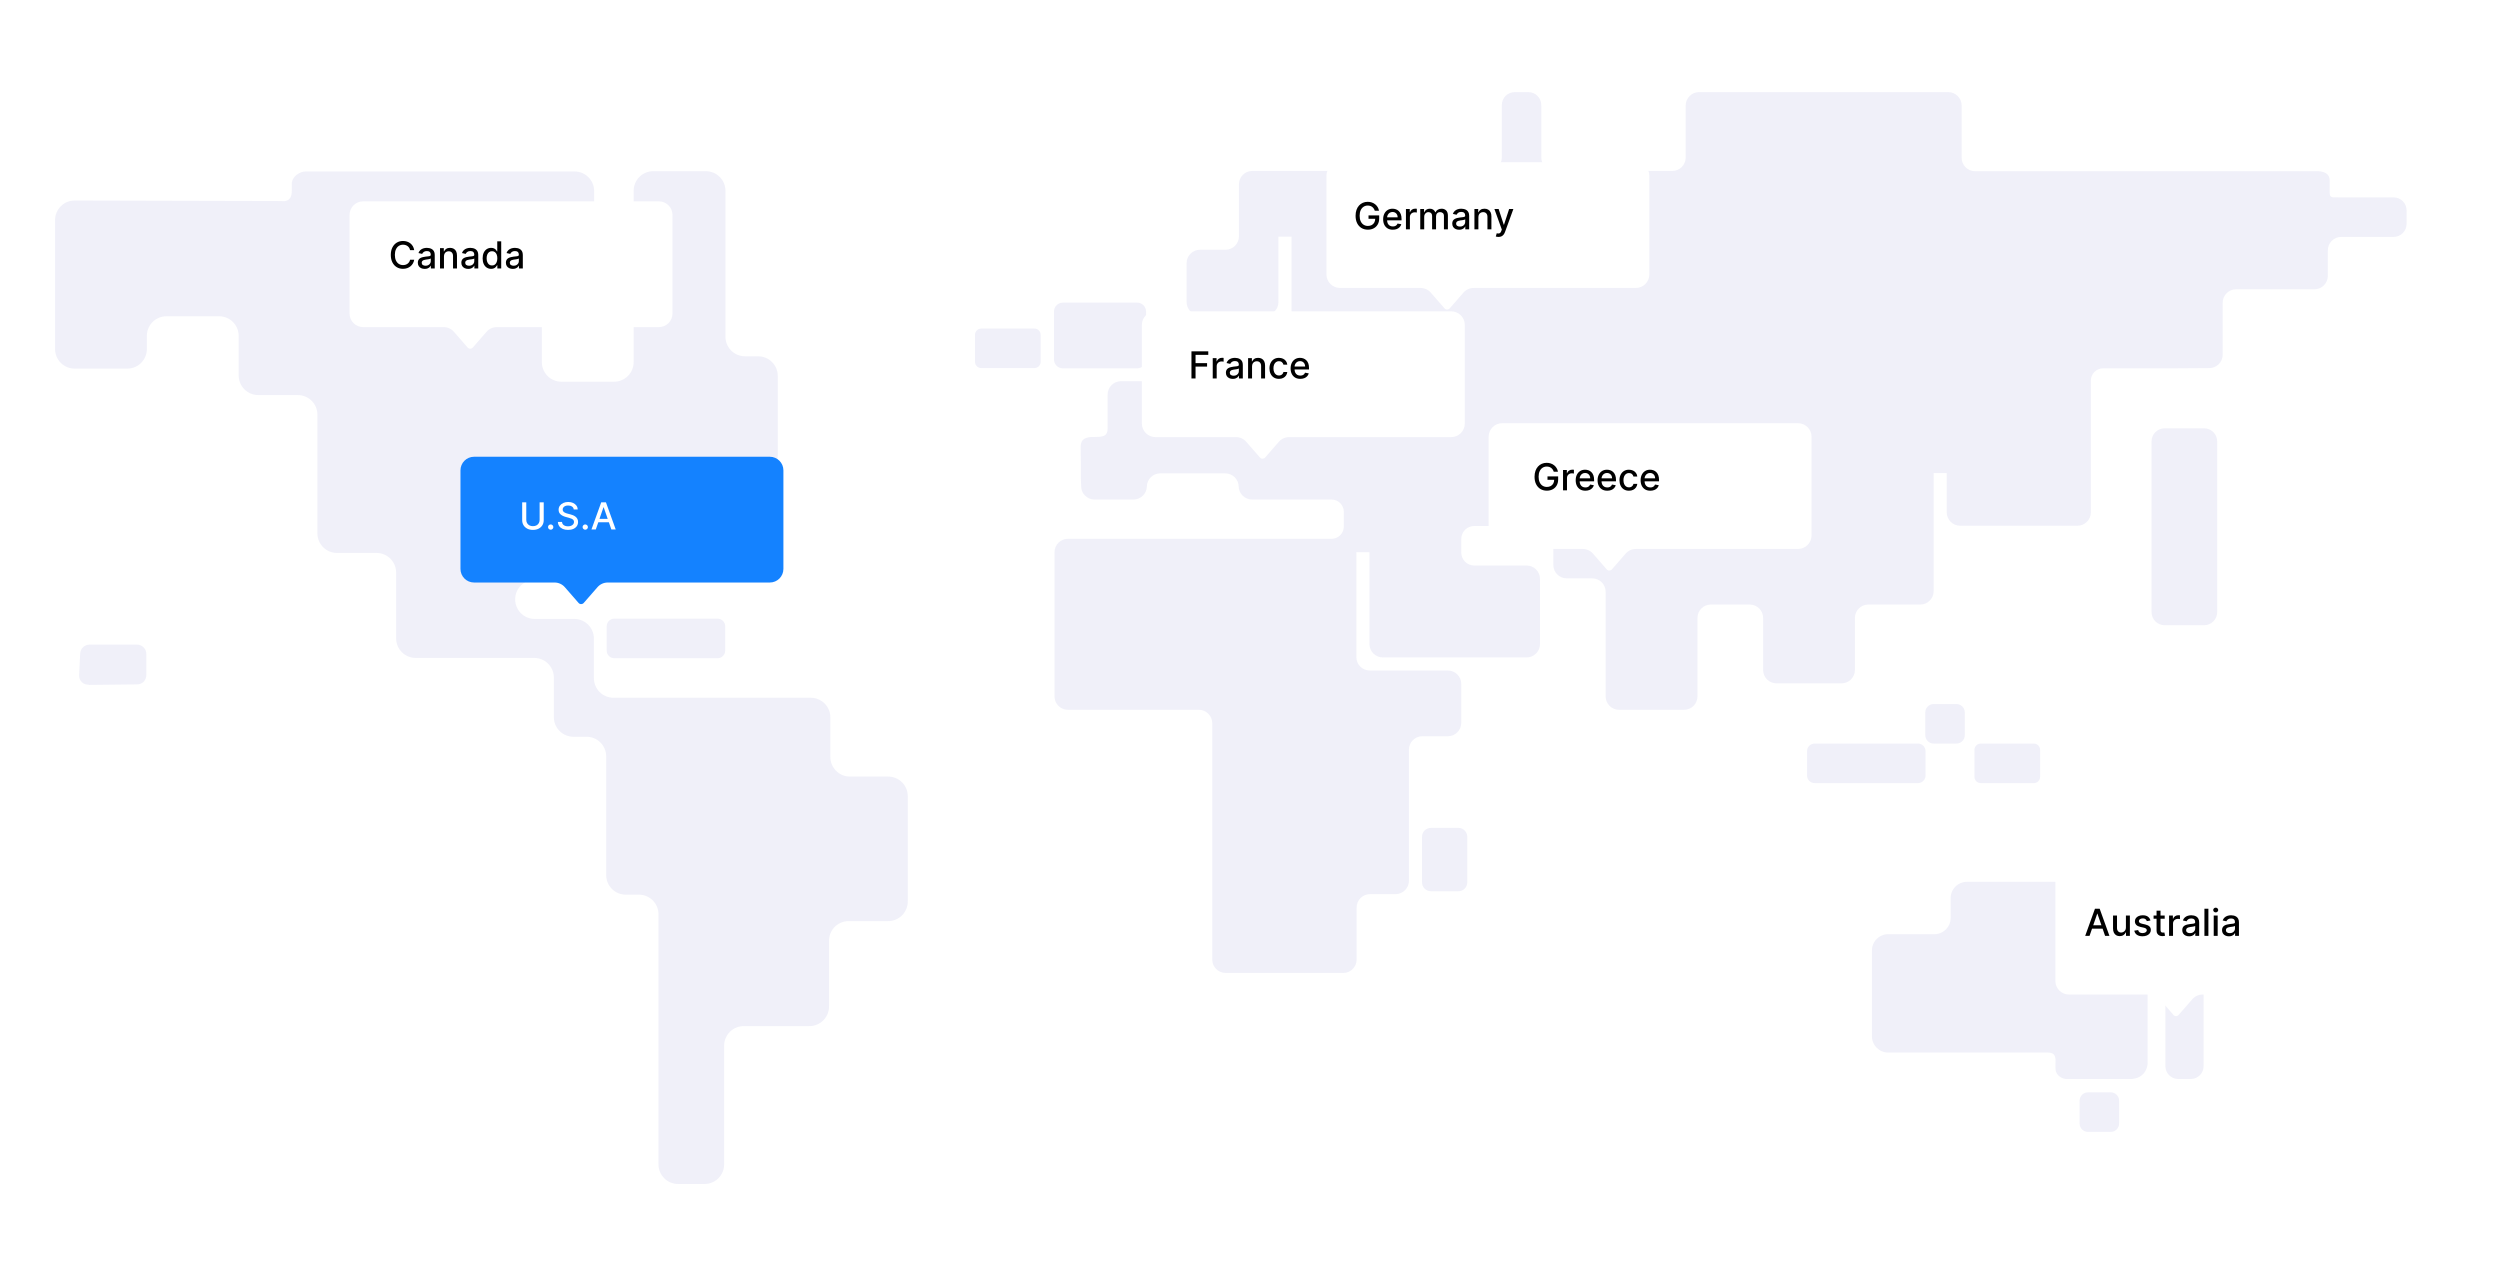<svg width="1341" height="684" viewBox="0 0 1341 684" fill="none" xmlns="http://www.w3.org/2000/svg">
<rect width="1341" height="684" rx="8" fill="white"/>
<path fill-rule="evenodd" clip-rule="evenodd" d="M1255.39 105.872H1283.87C1287.8 105.872 1290.89 108.961 1290.89 112.894V120.057C1290.89 123.99 1287.8 127.08 1283.87 127.08H1255.81C1251.88 127.08 1248.65 130.31 1248.65 134.243V148.007C1248.65 151.94 1245.43 155.17 1241.5 155.17H1199.41C1195.48 155.17 1192.25 158.4 1192.25 162.333V190.283C1192.25 194.215 1189.02 197.446 1185.1 197.446L1164.05 197.586H1127.99C1124.48 197.586 1121.54 200.536 1121.54 204.047V274.834C1121.54 278.767 1118.31 281.997 1114.38 281.997H1051.38C1047.46 281.997 1044.23 278.767 1044.23 274.834V253.767H1037.21V317.11C1037.21 321.043 1033.99 324.273 1030.06 324.273H1002.14C998.208 324.273 994.981 327.504 994.981 331.436V359.386C994.981 363.319 991.754 366.549 987.825 366.549H952.889C948.961 366.549 945.734 363.319 945.734 359.386V331.436C945.734 327.504 942.507 324.273 938.578 324.273H917.672C913.744 324.273 910.517 327.504 910.517 331.436V373.572C910.517 377.504 907.29 380.735 903.361 380.735H868.425C864.496 380.735 861.269 377.504 861.269 373.572V317.391C861.269 313.458 858.042 310.228 854.114 310.228H840.364C836.435 310.228 833.208 306.998 833.208 303.065V289.301C833.208 285.368 829.981 282.138 826.052 282.138H790.836C786.907 282.138 783.82 285.228 783.82 289.16V296.323C783.82 300.256 786.907 303.346 790.836 303.346H818.897C822.826 303.346 826.052 306.576 826.052 310.509V345.481C826.052 349.414 822.826 352.644 818.897 352.644H741.729C737.8 352.644 734.573 349.414 734.573 345.481V296.183H727.558V352.504C727.558 356.436 730.785 359.667 734.713 359.667H776.665C780.593 359.667 783.82 362.897 783.82 366.83V387.757C783.82 391.69 780.593 394.92 776.665 394.92H762.915C758.986 394.92 755.759 398.151 755.759 402.083V472.449C755.759 476.382 752.532 479.612 748.604 479.612H734.854C730.925 479.612 727.698 482.843 727.698 486.775V514.725C727.698 518.658 724.471 521.888 720.542 521.888H657.405C653.476 521.888 650.249 518.658 650.249 514.725V387.898C650.249 383.965 647.022 380.735 643.093 380.735H572.8C568.872 380.735 565.645 377.504 565.645 373.572V296.183C565.645 292.25 568.872 289.02 572.8 289.02H714.229C717.877 289.02 720.823 286.07 720.823 282.419V274.553C720.823 270.902 717.877 267.952 714.229 267.952H671.576C667.647 267.952 664.42 264.722 664.42 260.789V261.07C664.42 257.137 661.193 253.907 657.264 253.907H622.328C618.4 253.907 615.173 257.137 615.173 261.07V260.789C615.173 264.722 611.945 267.952 608.017 267.952H586.971C585.007 267.952 583.323 267.11 582.06 265.845C579.956 263.879 579.956 261.351 579.956 260.93C579.735 256.957 579.746 255.604 579.765 253.077C579.783 250.78 579.809 247.513 579.675 240.424C579.535 236.772 580.517 234.104 587.673 234.384C594.127 234.525 594.127 232.137 594.127 228.626V211.631C594.127 207.699 597.354 204.468 601.282 204.468H615.173C619.101 204.468 622.328 201.238 622.328 197.305V183.541C622.328 179.608 625.555 176.378 629.484 176.378H685.606C689.535 176.378 692.762 173.148 692.762 169.215V126.939H685.746V162.052C685.746 165.985 682.519 169.215 678.591 169.215H643.655C639.726 169.215 636.499 165.985 636.499 162.052V141.125C636.499 137.192 639.726 133.962 643.655 133.962H657.405C661.333 133.962 664.56 130.731 664.56 126.799V98.849C664.56 94.916 667.787 91.686 671.716 91.686H798.412C802.341 91.686 805.568 88.456 805.568 84.523V56.433C805.568 52.5 808.655 49.41 812.583 49.41H819.739C823.667 49.41 826.754 52.5 826.754 56.433V84.523C826.754 88.456 829.981 91.686 833.91 91.686H897.047C900.976 91.686 904.203 88.456 904.203 84.523V56.573C904.203 52.641 907.43 49.41 911.359 49.41H1045.07C1049 49.41 1052.23 52.641 1052.23 56.573V84.663C1052.23 88.596 1055.45 91.826 1059.38 91.826H1241.64C1246.97 91.546 1249.64 93.371 1249.64 96.742V103.343C1249.64 105.923 1250.71 105.905 1253.21 105.865C1253.85 105.855 1254.57 105.843 1255.39 105.872ZM455.921 416.551H476.406C482.158 416.551 486.929 421.186 486.929 427.085V483.547C486.929 489.305 482.299 494.08 476.406 494.08H455.22C449.467 494.08 444.697 498.715 444.697 504.614V539.867C444.697 545.626 440.067 550.401 434.174 550.401H398.957C393.204 550.401 388.434 555.036 388.434 560.935V624.56C388.434 630.318 383.804 635.093 377.911 635.093H363.74C357.988 635.093 353.217 630.458 353.217 624.56V490.429C353.217 484.67 348.587 479.895 342.694 479.895H335.679C329.926 479.895 325.156 475.26 325.156 469.361V405.737C325.156 399.978 320.526 395.203 314.633 395.203H307.618C301.865 395.203 297.095 390.568 297.095 384.669V363.461C297.095 357.702 292.465 352.927 286.572 352.927H223.013C217.261 352.927 212.49 348.292 212.49 342.393V307.14C212.49 301.381 207.86 296.606 201.967 296.606H180.781C175.029 296.606 170.258 291.971 170.258 286.072V222.448C170.258 216.689 165.628 211.914 159.735 211.914H138.549C132.796 211.914 128.026 207.279 128.026 201.38V180.172C128.026 174.413 123.396 169.638 117.503 169.638H89.302C83.549 169.638 78.779 174.273 78.779 180.172V187.195C78.779 192.953 74.149 197.728 68.256 197.728H40.054C34.302 197.728 29.531 193.093 29.531 187.195V118.092C29.531 115.283 30.654 112.615 32.618 110.649C35.564 107.559 39.353 107.559 40.054 107.559C41.036 107.559 68.318 107.629 95.603 107.699L95.615 107.699H95.615L95.739 107.699C122.987 107.77 150.196 107.84 151.177 107.84C151.177 107.84 156.508 108.963 156.508 102.643V98.71C156.508 94.778 160.717 91.969 163.944 91.969H308.179C313.932 91.969 318.702 96.603 318.702 102.502V144.919C318.702 150.677 314.072 155.453 308.179 155.453H301.164C295.411 155.453 290.641 160.087 290.641 165.986V194.217C290.641 199.976 295.271 204.751 301.164 204.751H329.365C335.118 204.751 339.888 200.116 339.888 194.217V102.362C339.888 96.603 344.518 91.828 350.411 91.828H378.613C384.365 91.828 389.136 96.463 389.136 102.362V180.593C389.136 186.352 393.766 191.127 399.659 191.127H406.674C412.426 191.127 417.197 195.762 417.197 201.661V244.077C417.197 249.836 412.567 254.611 406.674 254.611H357.286C351.534 254.611 346.763 259.246 346.763 265.145V300.398C346.763 306.157 342.133 310.932 336.24 310.932H286.853C281.1 310.932 276.33 315.707 276.33 321.466C276.33 327.224 280.96 332 286.853 332H308.039C313.791 332 318.562 336.635 318.562 342.534V363.742C318.562 369.5 323.192 374.275 329.085 374.275H434.875C440.628 374.275 445.398 378.91 445.398 384.809V406.017C445.398 411.776 450.028 416.551 455.921 416.551ZM570.126 162.332H609.973C612.607 162.332 614.743 164.47 614.743 167.107V192.81C614.743 195.447 612.607 197.585 609.973 197.585H570.126C567.491 197.585 565.355 195.447 565.355 192.81V167.107C565.355 164.47 567.491 162.332 570.126 162.332ZM1115.08 473.012H1055.03C1050.26 473.012 1046.33 476.944 1046.33 481.72V492.394C1046.33 497.169 1042.41 501.102 1037.63 501.102H1012.8C1008.03 501.102 1004.1 505.035 1004.1 509.81V555.878C1004.1 560.653 1008.03 564.586 1012.8 564.586H1098.11C1101.19 564.586 1102.46 565.569 1102.6 568.519C1102.6 571.618 1102.56 571.829 1102.54 571.91L1102.54 571.921C1102.53 571.964 1102.53 572.009 1102.56 572.585C1102.57 572.817 1102.58 573.135 1102.6 573.575C1102.88 577.227 1106.53 578.771 1108.35 578.771H1143.29C1143.29 578.771 1146.93 578.771 1149.46 576.243C1151 574.698 1151.98 572.451 1151.98 570.064V509.95C1151.98 505.175 1148.06 501.242 1143.29 501.242H1132.62C1127.85 501.242 1123.92 497.31 1123.92 492.534V481.86C1123.92 477.085 1119.99 473.152 1115.22 473.152L1115.08 473.012ZM73.59 367.11L47.633 367.391L47.493 367.251C44.546 367.391 42.301 365.004 42.442 362.054L43.003 350.537C43.143 347.868 45.388 345.762 48.054 345.762H73.449C76.255 345.762 78.5 348.009 78.5 350.818V362.054C78.5 364.863 76.396 367.11 73.59 367.11ZM554.838 176.238H526.356C524.496 176.238 522.988 177.747 522.988 179.609V194.076C522.988 195.937 524.496 197.446 526.356 197.446H554.838C556.698 197.446 558.205 195.937 558.205 194.076V179.609C558.205 177.747 556.698 176.238 554.838 176.238ZM1062.46 398.852H1090.94C1092.8 398.852 1094.31 400.361 1094.31 402.222V416.689C1094.31 418.551 1092.8 420.06 1090.94 420.06H1062.46C1060.6 420.06 1059.09 418.551 1059.09 416.689V402.222C1059.09 400.361 1060.6 398.852 1062.46 398.852ZM782.272 444.074H767.54C764.905 444.074 762.77 446.212 762.77 448.85V473.288C762.77 475.925 764.905 478.063 767.54 478.063H782.272C784.907 478.063 787.042 475.925 787.042 473.288V448.85C787.042 446.212 784.907 444.074 782.272 444.074ZM1161.1 229.75H1182.29C1186.16 229.75 1189.3 232.894 1189.3 236.773V328.347C1189.3 332.225 1186.16 335.369 1182.29 335.369H1161.1C1157.23 335.369 1154.09 332.225 1154.09 328.347V236.773C1154.09 232.894 1157.23 229.75 1161.1 229.75ZM1175.13 517.395H1168.4C1164.6 517.395 1161.52 520.476 1161.52 524.277V571.89C1161.52 575.69 1164.6 578.772 1168.4 578.772H1175.13C1178.93 578.772 1182.01 575.69 1182.01 571.89V524.277C1182.01 520.476 1178.93 517.395 1175.13 517.395ZM329.5 331.855H384.921C387.169 331.855 388.99 333.679 388.99 335.929V348.991C388.99 351.24 387.169 353.064 384.921 353.064H329.5C327.253 353.064 325.432 351.24 325.432 348.991V335.929C325.432 333.679 327.253 331.855 329.5 331.855ZM1028.79 398.852H973.374C971.126 398.852 969.305 400.675 969.305 402.925V415.987C969.305 418.236 971.126 420.06 973.374 420.06H1028.79C1031.04 420.06 1032.86 418.236 1032.86 415.987V402.925C1032.86 400.675 1031.04 398.852 1028.79 398.852ZM1132.2 585.934H1119.99C1117.51 585.934 1115.5 587.946 1115.5 590.428V602.647C1115.5 605.129 1117.51 607.142 1119.99 607.142H1132.2C1134.68 607.142 1136.69 605.129 1136.69 602.647V590.428C1136.69 587.946 1134.68 585.934 1132.2 585.934ZM1037.21 377.645H1049.42C1051.9 377.645 1053.91 379.657 1053.91 382.139V394.358C1053.91 396.84 1051.9 398.853 1049.42 398.853H1037.21C1034.73 398.853 1032.72 396.84 1032.72 394.358V382.139C1032.72 379.657 1034.73 377.645 1037.21 377.645Z" fill="#000099" fill-opacity="0.06"/>
<g filter="url(#filter0_d_1_7771)">
<path d="M240 247.293C240 243.265 243.265 240 247.293 240H405.926C409.954 240 413.219 243.265 413.219 247.293V300.171C413.219 304.199 409.954 307.464 405.926 307.464H318.985C316.878 307.464 314.875 308.375 313.49 309.962L306.103 318.426C305.376 319.258 304.082 319.258 303.356 318.426L295.969 309.962C294.584 308.375 292.58 307.464 290.474 307.464H247.293C243.265 307.464 240 304.199 240 300.171V247.293Z" fill="#1482FF"/>
</g>
<path d="M289.452 269.455H291.653V279.021C291.653 280.039 291.414 280.941 290.936 281.727C290.458 282.509 289.786 283.124 288.919 283.574C288.053 284.019 287.037 284.241 285.872 284.241C284.712 284.241 283.699 284.019 282.832 283.574C281.966 283.124 281.294 282.509 280.815 281.727C280.337 280.941 280.098 280.039 280.098 279.021V269.455H282.293V278.844C282.293 279.502 282.437 280.087 282.726 280.598C283.019 281.109 283.434 281.512 283.969 281.805C284.504 282.094 285.138 282.239 285.872 282.239C286.611 282.239 287.248 282.094 287.783 281.805C288.322 281.512 288.734 281.109 289.018 280.598C289.307 280.087 289.452 279.502 289.452 278.844V269.455ZM295.389 284.135C295.001 284.135 294.667 283.998 294.388 283.723C294.108 283.444 293.969 283.107 293.969 282.714C293.969 282.326 294.108 281.995 294.388 281.72C294.667 281.441 295.001 281.301 295.389 281.301C295.777 281.301 296.111 281.441 296.391 281.72C296.67 281.995 296.81 282.326 296.81 282.714C296.81 282.975 296.743 283.214 296.611 283.432C296.483 283.645 296.312 283.815 296.099 283.943C295.886 284.071 295.65 284.135 295.389 284.135ZM307.758 273.276C307.682 272.603 307.37 272.082 306.82 271.713C306.271 271.339 305.58 271.152 304.746 271.152C304.15 271.152 303.634 271.247 303.198 271.436C302.763 271.621 302.424 271.876 302.183 272.203C301.946 272.525 301.827 272.892 301.827 273.304C301.827 273.65 301.908 273.948 302.069 274.199C302.235 274.45 302.45 274.661 302.715 274.831C302.985 274.997 303.274 275.136 303.582 275.25C303.889 275.359 304.185 275.449 304.469 275.52L305.89 275.889C306.354 276.003 306.83 276.157 307.317 276.351C307.805 276.545 308.257 276.801 308.674 277.118C309.091 277.435 309.427 277.828 309.683 278.297C309.943 278.766 310.073 279.327 310.073 279.98C310.073 280.804 309.86 281.536 309.434 282.175C309.013 282.814 308.399 283.318 307.594 283.688C306.794 284.057 305.826 284.241 304.69 284.241C303.601 284.241 302.658 284.069 301.863 283.723C301.067 283.377 300.445 282.887 299.995 282.253C299.545 281.614 299.297 280.856 299.249 279.98H301.451C301.494 280.506 301.664 280.944 301.962 281.294C302.265 281.64 302.651 281.898 303.12 282.068C303.594 282.234 304.112 282.317 304.675 282.317C305.296 282.317 305.847 282.22 306.33 282.026C306.818 281.827 307.201 281.552 307.481 281.202C307.76 280.847 307.9 280.432 307.9 279.959C307.9 279.528 307.777 279.175 307.531 278.901C307.289 278.626 306.96 278.399 306.543 278.219C306.131 278.039 305.665 277.88 305.144 277.743L303.425 277.274C302.261 276.957 301.337 276.491 300.656 275.875C299.978 275.259 299.64 274.445 299.64 273.432C299.64 272.594 299.867 271.862 300.322 271.237C300.776 270.612 301.392 270.127 302.168 269.781C302.945 269.431 303.821 269.256 304.796 269.256C305.781 269.256 306.65 269.429 307.403 269.774C308.16 270.12 308.757 270.596 309.192 271.202C309.628 271.803 309.855 272.494 309.874 273.276H307.758ZM313.924 284.135C313.536 284.135 313.202 283.998 312.923 283.723C312.644 283.444 312.504 283.107 312.504 282.714C312.504 282.326 312.644 281.995 312.923 281.72C313.202 281.441 313.536 281.301 313.924 281.301C314.313 281.301 314.646 281.441 314.926 281.72C315.205 281.995 315.345 282.326 315.345 282.714C315.345 282.975 315.279 283.214 315.146 283.432C315.018 283.645 314.848 283.815 314.635 283.943C314.422 284.071 314.185 284.135 313.924 284.135ZM319.588 284H317.259L322.493 269.455H325.029L330.263 284H327.934L323.821 272.097H323.708L319.588 284ZM319.979 278.304H327.536V280.151H319.979V278.304Z" fill="white"/>
<g filter="url(#filter1_d_1_7771)">
<path d="M180.5 110.293C180.5 106.265 183.765 103 187.793 103H346.426C350.454 103 353.719 106.265 353.719 110.293V163.171C353.719 167.199 350.454 170.464 346.426 170.464H259.485C257.378 170.464 255.375 171.375 253.99 172.962L246.603 181.426C245.876 182.258 244.582 182.258 243.856 181.426L236.469 172.962C235.084 171.375 233.08 170.464 230.974 170.464H187.793C183.765 170.464 180.5 167.199 180.5 163.171V110.293Z" fill="white"/>
</g>
<path d="M222.179 134.185H219.963C219.878 133.711 219.719 133.295 219.487 132.935C219.255 132.575 218.971 132.269 218.635 132.018C218.299 131.768 217.922 131.578 217.506 131.45C217.094 131.322 216.656 131.259 216.192 131.259C215.354 131.259 214.603 131.469 213.94 131.891C213.282 132.312 212.761 132.93 212.378 133.744C211.999 134.559 211.81 135.553 211.81 136.727C211.81 137.911 211.999 138.91 212.378 139.724C212.761 140.539 213.285 141.154 213.947 141.571C214.61 141.988 215.356 142.196 216.185 142.196C216.644 142.196 217.08 142.134 217.491 142.011C217.908 141.884 218.285 141.696 218.621 141.45C218.957 141.204 219.241 140.903 219.473 140.548C219.71 140.188 219.873 139.777 219.963 139.312L222.179 139.32C222.061 140.035 221.831 140.693 221.49 141.294C221.154 141.891 220.721 142.407 220.19 142.842C219.665 143.273 219.063 143.607 218.386 143.844C217.709 144.08 216.971 144.199 216.17 144.199C214.911 144.199 213.789 143.901 212.804 143.304C211.819 142.703 211.043 141.843 210.474 140.726C209.911 139.608 209.629 138.276 209.629 136.727C209.629 135.174 209.913 133.841 210.482 132.729C211.05 131.611 211.826 130.754 212.811 130.158C213.796 129.556 214.916 129.256 216.17 129.256C216.942 129.256 217.662 129.367 218.33 129.589C219.002 129.807 219.606 130.129 220.141 130.555C220.676 130.977 221.118 131.493 221.469 132.104C221.819 132.71 222.056 133.403 222.179 134.185ZM227.809 144.241C227.118 144.241 226.493 144.114 225.934 143.858C225.376 143.598 224.933 143.221 224.606 142.729C224.284 142.236 224.123 141.633 224.123 140.918C224.123 140.302 224.242 139.795 224.478 139.398C224.715 139 225.035 138.685 225.437 138.453C225.84 138.221 226.289 138.046 226.787 137.928C227.284 137.809 227.79 137.719 228.306 137.658C228.96 137.582 229.49 137.52 229.897 137.473C230.305 137.421 230.6 137.338 230.785 137.224C230.97 137.111 231.062 136.926 231.062 136.67V136.621C231.062 136 230.887 135.52 230.537 135.179C230.191 134.838 229.675 134.668 228.988 134.668C228.273 134.668 227.71 134.826 227.298 135.143C226.891 135.456 226.609 135.804 226.453 136.188L224.457 135.733C224.694 135.07 225.039 134.535 225.494 134.128C225.953 133.716 226.481 133.418 227.078 133.233C227.674 133.044 228.302 132.949 228.96 132.949C229.395 132.949 229.857 133.001 230.345 133.105C230.837 133.205 231.297 133.389 231.723 133.659C232.154 133.929 232.506 134.315 232.781 134.817C233.056 135.314 233.193 135.96 233.193 136.756V144H231.119V142.509H231.034C230.896 142.783 230.69 143.053 230.416 143.318C230.141 143.583 229.788 143.804 229.358 143.979C228.927 144.154 228.411 144.241 227.809 144.241ZM228.271 142.537C228.858 142.537 229.36 142.421 229.777 142.189C230.198 141.957 230.518 141.654 230.735 141.28C230.958 140.901 231.069 140.496 231.069 140.065V138.659C230.993 138.735 230.847 138.806 230.629 138.872C230.416 138.934 230.172 138.988 229.897 139.036C229.623 139.078 229.355 139.118 229.095 139.156C228.834 139.189 228.617 139.218 228.441 139.241C228.029 139.294 227.653 139.381 227.312 139.504C226.976 139.627 226.706 139.805 226.502 140.037C226.304 140.264 226.204 140.567 226.204 140.946C226.204 141.472 226.398 141.869 226.787 142.139C227.175 142.404 227.67 142.537 228.271 142.537ZM238.145 137.523V144H236.021V133.091H238.06V134.866H238.195C238.446 134.289 238.839 133.825 239.374 133.474C239.913 133.124 240.593 132.949 241.412 132.949C242.155 132.949 242.806 133.105 243.365 133.418C243.924 133.725 244.357 134.185 244.665 134.795C244.973 135.406 245.126 136.161 245.126 137.061V144H243.003V137.317C243.003 136.526 242.797 135.908 242.385 135.463C241.973 135.013 241.407 134.788 240.688 134.788C240.195 134.788 239.757 134.895 239.374 135.108C238.995 135.321 238.694 135.634 238.472 136.045C238.254 136.453 238.145 136.945 238.145 137.523ZM251.149 144.241C250.458 144.241 249.833 144.114 249.274 143.858C248.715 143.598 248.273 143.221 247.946 142.729C247.624 142.236 247.463 141.633 247.463 140.918C247.463 140.302 247.581 139.795 247.818 139.398C248.055 139 248.375 138.685 248.777 138.453C249.179 138.221 249.629 138.046 250.126 137.928C250.624 137.809 251.13 137.719 251.646 137.658C252.3 137.582 252.83 137.52 253.237 137.473C253.644 137.421 253.94 137.338 254.125 137.224C254.31 137.111 254.402 136.926 254.402 136.67V136.621C254.402 136 254.227 135.52 253.876 135.179C253.531 134.838 253.015 134.668 252.328 134.668C251.613 134.668 251.05 134.826 250.638 135.143C250.231 135.456 249.949 135.804 249.793 136.188L247.797 135.733C248.034 135.07 248.379 134.535 248.834 134.128C249.293 133.716 249.821 133.418 250.418 133.233C251.014 133.044 251.642 132.949 252.3 132.949C252.735 132.949 253.197 133.001 253.685 133.105C254.177 133.205 254.636 133.389 255.062 133.659C255.493 133.929 255.846 134.315 256.121 134.817C256.395 135.314 256.533 135.96 256.533 136.756V144H254.459V142.509H254.374C254.236 142.783 254.03 143.053 253.756 143.318C253.481 143.583 253.128 143.804 252.697 143.979C252.267 144.154 251.75 144.241 251.149 144.241ZM251.611 142.537C252.198 142.537 252.7 142.421 253.116 142.189C253.538 141.957 253.857 141.654 254.075 141.28C254.298 140.901 254.409 140.496 254.409 140.065V138.659C254.333 138.735 254.187 138.806 253.969 138.872C253.756 138.934 253.512 138.988 253.237 139.036C252.963 139.078 252.695 139.118 252.435 139.156C252.174 139.189 251.956 139.218 251.781 139.241C251.369 139.294 250.993 139.381 250.652 139.504C250.316 139.627 250.046 139.805 249.842 140.037C249.643 140.264 249.544 140.567 249.544 140.946C249.544 141.472 249.738 141.869 250.126 142.139C250.515 142.404 251.009 142.537 251.611 142.537ZM263.445 144.213C262.564 144.213 261.778 143.988 261.087 143.538C260.4 143.084 259.861 142.437 259.468 141.599C259.079 140.757 258.885 139.746 258.885 138.567C258.885 137.388 259.082 136.379 259.475 135.541C259.873 134.703 260.417 134.062 261.108 133.616C261.8 133.171 262.583 132.949 263.459 132.949C264.136 132.949 264.681 133.062 265.093 133.29C265.509 133.512 265.831 133.773 266.059 134.071C266.291 134.369 266.471 134.632 266.598 134.859H266.726V129.455H268.85V144H266.776V142.303H266.598C266.471 142.535 266.286 142.8 266.044 143.098C265.808 143.396 265.481 143.657 265.064 143.879C264.648 144.102 264.108 144.213 263.445 144.213ZM263.914 142.402C264.525 142.402 265.041 142.241 265.462 141.919C265.888 141.592 266.21 141.14 266.428 140.562C266.65 139.985 266.762 139.312 266.762 138.545C266.762 137.788 266.653 137.125 266.435 136.557C266.217 135.989 265.898 135.546 265.476 135.229C265.055 134.911 264.534 134.753 263.914 134.753C263.275 134.753 262.742 134.919 262.316 135.25C261.89 135.581 261.568 136.034 261.35 136.607C261.137 137.179 261.03 137.826 261.03 138.545C261.03 139.275 261.139 139.93 261.357 140.513C261.575 141.095 261.897 141.557 262.323 141.898C262.754 142.234 263.284 142.402 263.914 142.402ZM275.055 144.241C274.364 144.241 273.739 144.114 273.18 143.858C272.622 143.598 272.179 143.221 271.852 142.729C271.53 142.236 271.369 141.633 271.369 140.918C271.369 140.302 271.488 139.795 271.724 139.398C271.961 139 272.281 138.685 272.683 138.453C273.086 138.221 273.536 138.046 274.033 137.928C274.53 137.809 275.036 137.719 275.553 137.658C276.206 137.582 276.736 137.52 277.143 137.473C277.551 137.421 277.847 137.338 278.031 137.224C278.216 137.111 278.308 136.926 278.308 136.67V136.621C278.308 136 278.133 135.52 277.783 135.179C277.437 134.838 276.921 134.668 276.234 134.668C275.519 134.668 274.956 134.826 274.544 135.143C274.137 135.456 273.855 135.804 273.699 136.188L271.703 135.733C271.94 135.07 272.286 134.535 272.74 134.128C273.199 133.716 273.727 133.418 274.324 133.233C274.92 133.044 275.548 132.949 276.206 132.949C276.642 132.949 277.103 133.001 277.591 133.105C278.083 133.205 278.543 133.389 278.969 133.659C279.4 133.929 279.752 134.315 280.027 134.817C280.302 135.314 280.439 135.96 280.439 136.756V144H278.365V142.509H278.28C278.143 142.783 277.937 143.053 277.662 143.318C277.387 143.583 277.035 143.804 276.604 143.979C276.173 144.154 275.657 144.241 275.055 144.241ZM275.517 142.537C276.104 142.537 276.606 142.421 277.023 142.189C277.444 141.957 277.764 141.654 277.982 141.28C278.204 140.901 278.315 140.496 278.315 140.065V138.659C278.24 138.735 278.093 138.806 277.875 138.872C277.662 138.934 277.418 138.988 277.143 139.036C276.869 139.078 276.601 139.118 276.341 139.156C276.08 139.189 275.863 139.218 275.688 139.241C275.276 139.294 274.899 139.381 274.558 139.504C274.222 139.627 273.952 139.805 273.749 140.037C273.55 140.264 273.45 140.567 273.45 140.946C273.45 141.472 273.644 141.869 274.033 142.139C274.421 142.404 274.916 142.537 275.517 142.537Z" fill="black"/>
<g filter="url(#filter2_d_1_7771)">
<path d="M704.5 89.293C704.5 85.265 707.765 82 711.793 82H870.426C874.454 82 877.719 85.265 877.719 89.293V142.171C877.719 146.199 874.454 149.464 870.426 149.464H783.485C781.378 149.464 779.375 150.375 777.99 151.962L770.603 160.426C769.876 161.258 768.582 161.258 767.856 160.426L760.469 151.962C759.084 150.375 757.08 149.464 754.974 149.464H711.793C707.765 149.464 704.5 146.199 704.5 142.171V89.293Z" fill="white"/>
</g>
<path d="M737.442 113.05C737.304 112.619 737.12 112.233 736.888 111.892C736.661 111.546 736.388 111.253 736.071 111.011C735.754 110.765 735.392 110.578 734.984 110.45C734.582 110.322 734.139 110.259 733.656 110.259C732.837 110.259 732.098 110.469 731.44 110.891C730.782 111.312 730.261 111.93 729.878 112.744C729.499 113.554 729.31 114.546 729.31 115.72C729.31 116.899 729.501 117.896 729.885 118.71C730.268 119.525 730.794 120.143 731.462 120.564C732.129 120.985 732.889 121.196 733.741 121.196C734.532 121.196 735.221 121.035 735.808 120.713C736.4 120.391 736.857 119.937 737.179 119.349C737.506 118.758 737.669 118.062 737.669 117.261L738.237 117.368H734.075V115.557H739.793V117.212C739.793 118.433 739.532 119.494 739.011 120.393C738.495 121.288 737.78 121.98 736.866 122.467C735.957 122.955 734.916 123.199 733.741 123.199C732.425 123.199 731.27 122.896 730.276 122.29C729.286 121.684 728.514 120.824 727.96 119.712C727.406 118.594 727.129 117.268 727.129 115.734C727.129 114.574 727.29 113.533 727.612 112.609C727.934 111.686 728.386 110.902 728.969 110.259C729.556 109.61 730.245 109.115 731.036 108.774C731.831 108.429 732.7 108.256 733.642 108.256C734.428 108.256 735.16 108.372 735.837 108.604C736.518 108.836 737.125 109.165 737.655 109.591C738.19 110.017 738.633 110.524 738.983 111.111C739.333 111.693 739.57 112.339 739.693 113.05H737.442ZM747.11 123.22C746.035 123.22 745.109 122.991 744.333 122.531C743.561 122.067 742.964 121.416 742.543 120.578C742.126 119.735 741.918 118.748 741.918 117.616C741.918 116.499 742.126 115.514 742.543 114.662C742.964 113.81 743.551 113.144 744.304 112.666C745.062 112.188 745.947 111.949 746.961 111.949C747.576 111.949 748.173 112.051 748.75 112.254C749.328 112.458 749.846 112.777 750.306 113.213C750.765 113.649 751.127 114.214 751.392 114.911C751.658 115.602 751.79 116.442 751.79 117.432V118.185H743.118V116.594H749.709C749.709 116.035 749.596 115.54 749.368 115.109C749.141 114.674 748.821 114.33 748.409 114.08C748.002 113.829 747.524 113.703 746.975 113.703C746.378 113.703 745.857 113.85 745.412 114.143C744.972 114.432 744.631 114.811 744.39 115.28C744.153 115.744 744.034 116.248 744.034 116.793V118.036C744.034 118.765 744.162 119.385 744.418 119.896C744.678 120.408 745.041 120.798 745.505 121.068C745.969 121.333 746.511 121.466 747.131 121.466C747.533 121.466 747.9 121.409 748.232 121.295C748.563 121.177 748.85 121.002 749.091 120.77C749.333 120.538 749.517 120.251 749.645 119.911L751.655 120.273C751.494 120.865 751.205 121.383 750.789 121.828C750.377 122.268 749.858 122.612 749.233 122.858C748.613 123.099 747.905 123.22 747.11 123.22ZM754.146 123V112.091H756.199V113.824H756.312C756.511 113.237 756.862 112.775 757.364 112.439C757.87 112.098 758.443 111.928 759.082 111.928C759.215 111.928 759.371 111.932 759.551 111.942C759.736 111.951 759.88 111.963 759.984 111.977V114.009C759.899 113.985 759.748 113.959 759.53 113.93C759.312 113.897 759.094 113.881 758.876 113.881C758.375 113.881 757.927 113.987 757.534 114.2C757.146 114.409 756.838 114.7 756.611 115.074C756.384 115.443 756.27 115.865 756.27 116.338V123H754.146ZM761.822 123V112.091H763.86V113.866H763.995C764.223 113.265 764.594 112.796 765.11 112.46C765.627 112.119 766.244 111.949 766.964 111.949C767.693 111.949 768.304 112.119 768.797 112.46C769.294 112.801 769.661 113.27 769.897 113.866H770.011C770.271 113.284 770.686 112.82 771.254 112.474C771.822 112.124 772.499 111.949 773.285 111.949C774.275 111.949 775.082 112.259 775.707 112.879C776.337 113.5 776.652 114.435 776.652 115.685V123H774.528V115.884C774.528 115.145 774.327 114.61 773.924 114.278C773.522 113.947 773.041 113.781 772.483 113.781C771.791 113.781 771.254 113.994 770.87 114.42C770.487 114.842 770.295 115.384 770.295 116.047V123H768.179V115.749C768.179 115.157 767.994 114.681 767.625 114.321C767.255 113.961 766.775 113.781 766.183 113.781C765.78 113.781 765.409 113.888 765.068 114.101C764.732 114.309 764.459 114.6 764.251 114.974C764.047 115.348 763.946 115.782 763.946 116.274V123H761.822ZM782.673 123.241C781.981 123.241 781.356 123.114 780.798 122.858C780.239 122.598 779.796 122.221 779.469 121.729C779.147 121.236 778.987 120.633 778.987 119.918C778.987 119.302 779.105 118.795 779.342 118.398C779.578 118 779.898 117.685 780.3 117.453C780.703 117.221 781.153 117.046 781.65 116.928C782.147 116.809 782.654 116.719 783.17 116.658C783.823 116.582 784.353 116.52 784.761 116.473C785.168 116.421 785.464 116.338 785.648 116.224C785.833 116.111 785.925 115.926 785.925 115.67V115.621C785.925 115 785.75 114.52 785.4 114.179C785.054 113.838 784.538 113.668 783.852 113.668C783.137 113.668 782.573 113.826 782.161 114.143C781.754 114.456 781.472 114.804 781.316 115.188L779.32 114.733C779.557 114.07 779.903 113.535 780.357 113.128C780.817 112.716 781.344 112.418 781.941 112.233C782.538 112.044 783.165 111.949 783.823 111.949C784.259 111.949 784.72 112.001 785.208 112.105C785.701 112.205 786.16 112.389 786.586 112.659C787.017 112.929 787.37 113.315 787.644 113.817C787.919 114.314 788.056 114.96 788.056 115.756V123H785.982V121.509H785.897C785.76 121.783 785.554 122.053 785.279 122.318C785.004 122.583 784.652 122.804 784.221 122.979C783.79 123.154 783.274 123.241 782.673 123.241ZM783.134 121.537C783.721 121.537 784.223 121.421 784.64 121.189C785.061 120.957 785.381 120.654 785.599 120.28C785.821 119.901 785.933 119.496 785.933 119.065V117.659C785.857 117.735 785.71 117.806 785.492 117.872C785.279 117.934 785.035 117.988 784.761 118.036C784.486 118.078 784.219 118.118 783.958 118.156C783.698 118.189 783.48 118.218 783.305 118.241C782.893 118.294 782.516 118.381 782.175 118.504C781.839 118.627 781.569 118.805 781.366 119.037C781.167 119.264 781.067 119.567 781.067 119.946C781.067 120.472 781.262 120.869 781.65 121.139C782.038 121.404 782.533 121.537 783.134 121.537ZM793.008 116.523V123H790.885V112.091H792.923V113.866H793.058C793.309 113.289 793.702 112.825 794.237 112.474C794.777 112.124 795.456 111.949 796.275 111.949C797.019 111.949 797.67 112.105 798.228 112.418C798.787 112.725 799.22 113.185 799.528 113.795C799.836 114.406 799.99 115.161 799.99 116.061V123H797.866V116.317C797.866 115.526 797.66 114.908 797.248 114.463C796.836 114.013 796.27 113.788 795.551 113.788C795.058 113.788 794.62 113.895 794.237 114.108C793.858 114.321 793.557 114.634 793.335 115.045C793.117 115.453 793.008 115.945 793.008 116.523ZM803.789 127.091C803.472 127.091 803.183 127.065 802.923 127.013C802.663 126.965 802.468 126.913 802.341 126.857L802.852 125.116C803.24 125.221 803.586 125.266 803.889 125.251C804.192 125.237 804.459 125.124 804.691 124.911C804.928 124.697 805.136 124.349 805.316 123.866L805.579 123.142L801.588 112.091H803.86L806.623 120.557H806.737L809.5 112.091H811.779L807.284 124.456C807.075 125.024 806.81 125.505 806.488 125.898C806.166 126.295 805.783 126.594 805.338 126.793C804.893 126.991 804.377 127.091 803.789 127.091Z" fill="black"/>
<g filter="url(#filter3_d_1_7771)">
<path d="M791.5 229.293C791.5 225.265 794.765 222 798.793 222H957.426C961.454 222 964.719 225.265 964.719 229.293V282.171C964.719 286.199 961.454 289.464 957.426 289.464H870.485C868.378 289.464 866.375 290.375 864.99 291.962L857.603 300.426C856.876 301.258 855.582 301.258 854.856 300.426L847.469 291.962C846.084 290.375 844.08 289.464 841.974 289.464H798.793C794.765 289.464 791.5 286.199 791.5 282.171V229.293Z" fill="white"/>
</g>
<path d="M833.442 253.05C833.304 252.619 833.12 252.233 832.888 251.892C832.661 251.546 832.388 251.253 832.071 251.011C831.754 250.765 831.392 250.578 830.984 250.45C830.582 250.322 830.139 250.259 829.656 250.259C828.837 250.259 828.098 250.469 827.44 250.891C826.782 251.312 826.261 251.93 825.878 252.744C825.499 253.554 825.31 254.546 825.31 255.72C825.31 256.899 825.501 257.896 825.885 258.71C826.268 259.525 826.794 260.143 827.462 260.564C828.129 260.985 828.889 261.196 829.741 261.196C830.532 261.196 831.221 261.035 831.808 260.713C832.4 260.391 832.857 259.937 833.179 259.349C833.506 258.758 833.669 258.062 833.669 257.261L834.237 257.368H830.075V255.557H835.793V257.212C835.793 258.433 835.532 259.494 835.011 260.393C834.495 261.288 833.78 261.98 832.866 262.467C831.957 262.955 830.916 263.199 829.741 263.199C828.425 263.199 827.27 262.896 826.276 262.29C825.286 261.684 824.514 260.824 823.96 259.712C823.406 258.594 823.129 257.268 823.129 255.734C823.129 254.574 823.29 253.533 823.612 252.609C823.934 251.686 824.386 250.902 824.969 250.259C825.556 249.61 826.245 249.115 827.036 248.774C827.831 248.429 828.7 248.256 829.642 248.256C830.428 248.256 831.16 248.372 831.837 248.604C832.518 248.836 833.125 249.165 833.655 249.591C834.19 250.017 834.633 250.524 834.983 251.111C835.333 251.693 835.57 252.339 835.693 253.05H833.442ZM838.408 263V252.091H840.461V253.824H840.574C840.773 253.237 841.123 252.775 841.625 252.439C842.132 252.098 842.705 251.928 843.344 251.928C843.477 251.928 843.633 251.932 843.813 251.942C843.998 251.951 844.142 251.963 844.246 251.977V254.009C844.161 253.985 844.009 253.959 843.792 253.93C843.574 253.897 843.356 253.881 843.138 253.881C842.636 253.881 842.189 253.987 841.796 254.2C841.408 254.409 841.1 254.7 840.873 255.074C840.645 255.443 840.532 255.865 840.532 256.338V263H838.408ZM850.395 263.22C849.32 263.22 848.394 262.991 847.618 262.531C846.846 262.067 846.25 261.416 845.828 260.578C845.411 259.735 845.203 258.748 845.203 257.616C845.203 256.499 845.411 255.514 845.828 254.662C846.25 253.81 846.837 253.144 847.589 252.666C848.347 252.188 849.232 251.949 850.246 251.949C850.861 251.949 851.458 252.051 852.036 252.254C852.613 252.458 853.132 252.777 853.591 253.213C854.05 253.649 854.412 254.214 854.678 254.911C854.943 255.602 855.075 256.442 855.075 257.432V258.185H846.403V256.594H852.994C852.994 256.035 852.881 255.54 852.653 255.109C852.426 254.674 852.107 254.33 851.695 254.08C851.287 253.829 850.809 253.703 850.26 253.703C849.663 253.703 849.143 253.85 848.697 254.143C848.257 254.432 847.916 254.811 847.675 255.28C847.438 255.744 847.32 256.248 847.32 256.793V258.036C847.32 258.765 847.447 259.385 847.703 259.896C847.964 260.408 848.326 260.798 848.79 261.068C849.254 261.333 849.796 261.466 850.416 261.466C850.819 261.466 851.186 261.409 851.517 261.295C851.848 261.177 852.135 261.002 852.376 260.77C852.618 260.538 852.803 260.251 852.93 259.911L854.94 260.273C854.779 260.865 854.491 261.383 854.074 261.828C853.662 262.268 853.143 262.612 852.518 262.858C851.898 263.099 851.19 263.22 850.395 263.22ZM862.133 263.22C861.058 263.22 860.133 262.991 859.356 262.531C858.584 262.067 857.988 261.416 857.566 260.578C857.15 259.735 856.941 258.748 856.941 257.616C856.941 256.499 857.15 255.514 857.566 254.662C857.988 253.81 858.575 253.144 859.328 252.666C860.085 252.188 860.971 251.949 861.984 251.949C862.6 251.949 863.196 252.051 863.774 252.254C864.351 252.458 864.87 252.777 865.329 253.213C865.788 253.649 866.151 254.214 866.416 254.911C866.681 255.602 866.814 256.442 866.814 257.432V258.185H858.142V256.594H864.733C864.733 256.035 864.619 255.54 864.392 255.109C864.164 254.674 863.845 254.33 863.433 254.08C863.026 253.829 862.547 253.703 861.998 253.703C861.402 253.703 860.881 253.85 860.436 254.143C859.995 254.432 859.654 254.811 859.413 255.28C859.176 255.744 859.058 256.248 859.058 256.793V258.036C859.058 258.765 859.186 259.385 859.441 259.896C859.702 260.408 860.064 260.798 860.528 261.068C860.992 261.333 861.534 261.466 862.154 261.466C862.557 261.466 862.924 261.409 863.255 261.295C863.587 261.177 863.873 261.002 864.115 260.77C864.356 260.538 864.541 260.251 864.669 259.911L866.679 260.273C866.518 260.865 866.229 261.383 865.812 261.828C865.4 262.268 864.882 262.612 864.257 262.858C863.636 263.099 862.929 263.22 862.133 263.22ZM873.765 263.22C872.709 263.22 871.8 262.981 871.038 262.503C870.28 262.02 869.698 261.355 869.29 260.507C868.883 259.66 868.68 258.689 868.68 257.595C868.68 256.487 868.888 255.509 869.305 254.662C869.721 253.81 870.308 253.144 871.066 252.666C871.824 252.188 872.716 251.949 873.744 251.949C874.572 251.949 875.311 252.103 875.96 252.411C876.608 252.714 877.131 253.14 877.529 253.689C877.932 254.238 878.171 254.88 878.246 255.614H876.18C876.066 255.102 875.806 254.662 875.398 254.293C874.996 253.923 874.456 253.739 873.779 253.739C873.187 253.739 872.669 253.895 872.224 254.207C871.783 254.515 871.44 254.955 871.194 255.528C870.948 256.097 870.825 256.769 870.825 257.545C870.825 258.341 870.945 259.027 871.187 259.605C871.428 260.183 871.769 260.63 872.21 260.947C872.655 261.265 873.178 261.423 873.779 261.423C874.182 261.423 874.546 261.35 874.873 261.203C875.204 261.052 875.481 260.836 875.704 260.557C875.931 260.277 876.09 259.941 876.18 259.548H878.246C878.171 260.254 877.941 260.884 877.558 261.438C877.174 261.991 876.66 262.427 876.016 262.744C875.377 263.062 874.627 263.22 873.765 263.22ZM885.219 263.22C884.144 263.22 883.219 262.991 882.442 262.531C881.67 262.067 881.074 261.416 880.652 260.578C880.236 259.735 880.027 258.748 880.027 257.616C880.027 256.499 880.236 255.514 880.652 254.662C881.074 253.81 881.661 253.144 882.414 252.666C883.171 252.188 884.057 251.949 885.07 251.949C885.685 251.949 886.282 252.051 886.86 252.254C887.437 252.458 887.956 252.777 888.415 253.213C888.874 253.649 889.237 254.214 889.502 254.911C889.767 255.602 889.9 256.442 889.9 257.432V258.185H881.228V256.594H887.819C887.819 256.035 887.705 255.54 887.478 255.109C887.25 254.674 886.931 254.33 886.519 254.08C886.112 253.829 885.633 253.703 885.084 253.703C884.488 253.703 883.967 253.85 883.522 254.143C883.081 254.432 882.74 254.811 882.499 255.28C882.262 255.744 882.144 256.248 882.144 256.793V258.036C882.144 258.765 882.272 259.385 882.527 259.896C882.788 260.408 883.15 260.798 883.614 261.068C884.078 261.333 884.62 261.466 885.24 261.466C885.643 261.466 886.01 261.409 886.341 261.295C886.673 261.177 886.959 261.002 887.201 260.77C887.442 260.538 887.627 260.251 887.755 259.911L889.765 260.273C889.604 260.865 889.315 261.383 888.898 261.828C888.486 262.268 887.968 262.612 887.343 262.858C886.722 263.099 886.015 263.22 885.219 263.22Z" fill="black"/>
<g filter="url(#filter4_d_1_7771)">
<path d="M1095.5 468.293C1095.5 464.265 1098.77 461 1102.79 461H1261.43C1265.45 461 1268.72 464.265 1268.72 468.293V521.171C1268.72 525.199 1265.45 528.464 1261.43 528.464H1174.48C1172.38 528.464 1170.37 529.375 1168.99 530.962L1161.6 539.426C1160.88 540.258 1159.58 540.258 1158.86 539.426L1151.47 530.962C1150.08 529.375 1148.08 528.464 1145.97 528.464H1102.79C1098.77 528.464 1095.5 525.199 1095.5 521.171V468.293Z" fill="white"/>
</g>
<path d="M1120.83 502H1118.5L1123.73 487.455H1126.27L1131.5 502H1129.17L1125.06 490.097H1124.95L1120.83 502ZM1121.22 496.304H1128.77V498.151H1121.22V496.304ZM1140.34 497.476V491.091H1142.47V502H1140.38V500.111H1140.27C1140.02 500.693 1139.62 501.179 1139.06 501.567C1138.51 501.95 1137.83 502.142 1137.01 502.142C1136.31 502.142 1135.69 501.988 1135.15 501.68C1134.62 501.368 1134.19 500.906 1133.89 500.295C1133.58 499.685 1133.43 498.929 1133.43 498.03V491.091H1135.56V497.774C1135.56 498.518 1135.76 499.109 1136.17 499.55C1136.58 499.99 1137.12 500.21 1137.78 500.21C1138.18 500.21 1138.57 500.111 1138.96 499.912C1139.36 499.713 1139.69 499.412 1139.95 499.01C1140.22 498.607 1140.35 498.096 1140.34 497.476ZM1153.5 493.754L1151.58 494.095C1151.5 493.849 1151.37 493.615 1151.19 493.392C1151.02 493.17 1150.79 492.987 1150.5 492.845C1150.2 492.703 1149.84 492.632 1149.4 492.632C1148.79 492.632 1148.29 492.767 1147.89 493.037C1147.49 493.302 1147.29 493.645 1147.29 494.067C1147.29 494.431 1147.42 494.725 1147.69 494.947C1147.96 495.17 1148.4 495.352 1149 495.494L1150.73 495.892C1151.73 496.124 1152.48 496.482 1152.98 496.964C1153.47 497.447 1153.71 498.075 1153.71 498.847C1153.71 499.5 1153.52 500.082 1153.15 500.594C1152.77 501.1 1152.25 501.498 1151.58 501.787C1150.91 502.076 1150.13 502.22 1149.25 502.22C1148.03 502.22 1147.04 501.96 1146.26 501.439C1145.49 500.913 1145.02 500.168 1144.84 499.202L1146.9 498.889C1147.02 499.424 1147.29 499.829 1147.68 500.104C1148.08 500.374 1148.6 500.509 1149.24 500.509C1149.94 500.509 1150.49 500.364 1150.91 500.075C1151.33 499.782 1151.53 499.424 1151.53 499.003C1151.53 498.662 1151.41 498.375 1151.15 498.143C1150.9 497.911 1150.51 497.736 1149.99 497.618L1148.15 497.213C1147.13 496.981 1146.37 496.612 1145.89 496.105C1145.4 495.598 1145.16 494.957 1145.16 494.18C1145.16 493.536 1145.34 492.973 1145.7 492.49C1146.06 492.007 1146.56 491.631 1147.19 491.361C1147.83 491.086 1148.56 490.949 1149.37 490.949C1150.55 490.949 1151.48 491.205 1152.16 491.716C1152.84 492.223 1153.28 492.902 1153.5 493.754ZM1161.14 491.091V492.795H1155.18V491.091H1161.14ZM1156.78 488.477H1158.9V498.797C1158.9 499.209 1158.97 499.519 1159.09 499.727C1159.21 499.931 1159.37 500.071 1159.56 500.146C1159.76 500.217 1159.98 500.253 1160.21 500.253C1160.38 500.253 1160.53 500.241 1160.66 500.217C1160.79 500.194 1160.89 500.175 1160.96 500.161L1161.34 501.915C1161.22 501.962 1161.04 502.009 1160.81 502.057C1160.59 502.109 1160.3 502.137 1159.96 502.142C1159.4 502.152 1158.88 502.052 1158.4 501.844C1157.92 501.635 1157.53 501.313 1157.23 500.878C1156.93 500.442 1156.78 499.895 1156.78 499.237V488.477ZM1163.49 502V491.091H1165.54V492.824H1165.66C1165.86 492.237 1166.21 491.775 1166.71 491.439C1167.21 491.098 1167.79 490.928 1168.43 490.928C1168.56 490.928 1168.71 490.932 1168.89 490.942C1169.08 490.951 1169.22 490.963 1169.33 490.977V493.009C1169.24 492.985 1169.09 492.959 1168.87 492.93C1168.66 492.897 1168.44 492.881 1168.22 492.881C1167.72 492.881 1167.27 492.987 1166.88 493.2C1166.49 493.409 1166.18 493.7 1165.95 494.074C1165.73 494.443 1165.61 494.865 1165.61 495.338V502H1163.49ZM1174.24 502.241C1173.55 502.241 1172.93 502.114 1172.37 501.858C1171.81 501.598 1171.37 501.221 1171.04 500.729C1170.72 500.236 1170.56 499.633 1170.56 498.918C1170.56 498.302 1170.68 497.795 1170.91 497.398C1171.15 497 1171.47 496.685 1171.87 496.453C1172.27 496.221 1172.72 496.046 1173.22 495.928C1173.72 495.809 1174.22 495.719 1174.74 495.658C1175.39 495.582 1175.92 495.52 1176.33 495.473C1176.74 495.421 1177.03 495.338 1177.22 495.224C1177.4 495.111 1177.5 494.926 1177.5 494.67V494.621C1177.5 494 1177.32 493.52 1176.97 493.179C1176.62 492.838 1176.11 492.668 1175.42 492.668C1174.71 492.668 1174.14 492.826 1173.73 493.143C1173.32 493.456 1173.04 493.804 1172.89 494.188L1170.89 493.733C1171.13 493.07 1171.47 492.535 1171.93 492.128C1172.39 491.716 1172.91 491.418 1173.51 491.233C1174.11 491.044 1174.74 490.949 1175.39 490.949C1175.83 490.949 1176.29 491.001 1176.78 491.105C1177.27 491.205 1177.73 491.389 1178.16 491.659C1178.59 491.929 1178.94 492.315 1179.21 492.817C1179.49 493.314 1179.63 493.96 1179.63 494.756V502H1177.55V500.509H1177.47C1177.33 500.783 1177.12 501.053 1176.85 501.318C1176.57 501.583 1176.22 501.804 1175.79 501.979C1175.36 502.154 1174.84 502.241 1174.24 502.241ZM1174.7 500.537C1175.29 500.537 1175.79 500.421 1176.21 500.189C1176.63 499.957 1176.95 499.654 1177.17 499.28C1177.39 498.901 1177.5 498.496 1177.5 498.065V496.659C1177.43 496.735 1177.28 496.806 1177.06 496.872C1176.85 496.934 1176.61 496.988 1176.33 497.036C1176.06 497.078 1175.79 497.118 1175.53 497.156C1175.27 497.189 1175.05 497.218 1174.88 497.241C1174.46 497.294 1174.09 497.381 1173.75 497.504C1173.41 497.627 1173.14 497.805 1172.94 498.037C1172.74 498.264 1172.64 498.567 1172.64 498.946C1172.64 499.472 1172.83 499.869 1173.22 500.139C1173.61 500.404 1174.1 500.537 1174.7 500.537ZM1184.58 487.455V502H1182.45V487.455H1184.58ZM1187.44 502V491.091H1189.56V502H1187.44ZM1188.51 489.408C1188.14 489.408 1187.82 489.285 1187.56 489.038C1187.3 488.787 1187.17 488.489 1187.17 488.143C1187.17 487.793 1187.3 487.495 1187.56 487.249C1187.82 486.998 1188.14 486.872 1188.51 486.872C1188.88 486.872 1189.19 486.998 1189.45 487.249C1189.72 487.495 1189.85 487.793 1189.85 488.143C1189.85 488.489 1189.72 488.787 1189.45 489.038C1189.19 489.285 1188.88 489.408 1188.51 489.408ZM1195.59 502.241C1194.9 502.241 1194.27 502.114 1193.72 501.858C1193.16 501.598 1192.71 501.221 1192.39 500.729C1192.07 500.236 1191.9 499.633 1191.9 498.918C1191.9 498.302 1192.02 497.795 1192.26 497.398C1192.5 497 1192.82 496.685 1193.22 496.453C1193.62 496.221 1194.07 496.046 1194.57 495.928C1195.06 495.809 1195.57 495.719 1196.09 495.658C1196.74 495.582 1197.27 495.52 1197.68 495.473C1198.09 495.421 1198.38 495.338 1198.57 495.224C1198.75 495.111 1198.84 494.926 1198.84 494.67V494.621C1198.84 494 1198.67 493.52 1198.32 493.179C1197.97 492.838 1197.46 492.668 1196.77 492.668C1196.05 492.668 1195.49 492.826 1195.08 493.143C1194.67 493.456 1194.39 493.804 1194.23 494.188L1192.24 493.733C1192.48 493.07 1192.82 492.535 1193.28 492.128C1193.73 491.716 1194.26 491.418 1194.86 491.233C1195.46 491.044 1196.08 490.949 1196.74 490.949C1197.18 490.949 1197.64 491.001 1198.13 491.105C1198.62 491.205 1199.08 491.389 1199.5 491.659C1199.93 491.929 1200.29 492.315 1200.56 492.817C1200.84 493.314 1200.97 493.96 1200.97 494.756V502H1198.9V500.509H1198.81C1198.68 500.783 1198.47 501.053 1198.2 501.318C1197.92 501.583 1197.57 501.804 1197.14 501.979C1196.71 502.154 1196.19 502.241 1195.59 502.241ZM1196.05 500.537C1196.64 500.537 1197.14 500.421 1197.56 500.189C1197.98 499.957 1198.3 499.654 1198.52 499.28C1198.74 498.901 1198.85 498.496 1198.85 498.065V496.659C1198.77 496.735 1198.63 496.806 1198.41 496.872C1198.2 496.934 1197.95 496.988 1197.68 497.036C1197.4 497.078 1197.14 497.118 1196.88 497.156C1196.62 497.189 1196.4 497.218 1196.22 497.241C1195.81 497.294 1195.43 497.381 1195.09 497.504C1194.76 497.627 1194.49 497.805 1194.28 498.037C1194.08 498.264 1193.99 498.567 1193.99 498.946C1193.99 499.472 1194.18 499.869 1194.57 500.139C1194.96 500.404 1195.45 500.537 1196.05 500.537Z" fill="black"/>
<g filter="url(#filter5_d_1_7771)">
<path d="M605.5 169.293C605.5 165.265 608.765 162 612.793 162H771.426C775.454 162 778.719 165.265 778.719 169.293V222.171C778.719 226.199 775.454 229.464 771.426 229.464H684.485C682.378 229.464 680.375 230.375 678.99 231.962L671.603 240.426C670.876 241.258 669.582 241.258 668.856 240.426L661.469 231.962C660.084 230.375 658.08 229.464 655.974 229.464H612.793C608.765 229.464 605.5 226.199 605.5 222.171V169.293Z" fill="white"/>
</g>
<path d="M639.098 203V188.455H648.118V190.344H641.293V194.776H647.472V196.658H641.293V203H639.098ZM650.51 203V192.091H652.562V193.824H652.676C652.875 193.237 653.225 192.775 653.727 192.439C654.234 192.098 654.806 191.928 655.446 191.928C655.578 191.928 655.734 191.932 655.914 191.942C656.099 191.951 656.243 191.963 656.348 191.977V194.009C656.262 193.985 656.111 193.959 655.893 193.93C655.675 193.897 655.458 193.881 655.24 193.881C654.738 193.881 654.29 193.987 653.897 194.2C653.509 194.409 653.201 194.7 652.974 195.074C652.747 195.443 652.633 195.865 652.633 196.338V203H650.51ZM661.262 203.241C660.571 203.241 659.946 203.114 659.387 202.858C658.829 202.598 658.386 202.221 658.059 201.729C657.737 201.236 657.576 200.633 657.576 199.918C657.576 199.302 657.695 198.795 657.931 198.398C658.168 198 658.488 197.685 658.89 197.453C659.293 197.221 659.743 197.046 660.24 196.928C660.737 196.809 661.243 196.719 661.76 196.658C662.413 196.582 662.943 196.52 663.35 196.473C663.758 196.421 664.054 196.338 664.238 196.224C664.423 196.111 664.515 195.926 664.515 195.67V195.621C664.515 195 664.34 194.52 663.99 194.179C663.644 193.838 663.128 193.668 662.441 193.668C661.726 193.668 661.163 193.826 660.751 194.143C660.344 194.456 660.062 194.804 659.906 195.188L657.91 194.733C658.147 194.07 658.493 193.535 658.947 193.128C659.406 192.716 659.934 192.418 660.531 192.233C661.127 192.044 661.755 191.949 662.413 191.949C662.849 191.949 663.31 192.001 663.798 192.105C664.29 192.205 664.75 192.389 665.176 192.659C665.607 192.929 665.959 193.315 666.234 193.817C666.509 194.314 666.646 194.96 666.646 195.756V203H664.572V201.509H664.487C664.35 201.783 664.144 202.053 663.869 202.318C663.594 202.583 663.242 202.804 662.811 202.979C662.38 203.154 661.864 203.241 661.262 203.241ZM661.724 201.537C662.311 201.537 662.813 201.421 663.23 201.189C663.651 200.957 663.971 200.654 664.189 200.28C664.411 199.901 664.522 199.496 664.522 199.065V197.659C664.447 197.735 664.3 197.806 664.082 197.872C663.869 197.934 663.625 197.988 663.35 198.036C663.076 198.078 662.808 198.118 662.548 198.156C662.288 198.189 662.07 198.218 661.895 198.241C661.483 198.294 661.106 198.381 660.765 198.504C660.429 198.627 660.159 198.805 659.956 199.037C659.757 199.264 659.657 199.567 659.657 199.946C659.657 200.472 659.851 200.869 660.24 201.139C660.628 201.404 661.123 201.537 661.724 201.537ZM671.598 196.523V203H669.474V192.091H671.513V193.866H671.648C671.899 193.289 672.292 192.825 672.827 192.474C673.366 192.124 674.046 191.949 674.865 191.949C675.608 191.949 676.259 192.105 676.818 192.418C677.377 192.725 677.81 193.185 678.118 193.795C678.426 194.406 678.58 195.161 678.58 196.061V203H676.456V196.317C676.456 195.526 676.25 194.908 675.838 194.463C675.426 194.013 674.86 193.788 674.141 193.788C673.648 193.788 673.21 193.895 672.827 194.108C672.448 194.321 672.147 194.634 671.925 195.045C671.707 195.453 671.598 195.945 671.598 196.523ZM686.023 203.22C684.967 203.22 684.058 202.981 683.295 202.503C682.538 202.02 681.955 201.355 681.548 200.507C681.141 199.66 680.938 198.689 680.938 197.595C680.938 196.487 681.146 195.509 681.562 194.662C681.979 193.81 682.566 193.144 683.324 192.666C684.081 192.188 684.974 191.949 686.001 191.949C686.83 191.949 687.569 192.103 688.217 192.411C688.866 192.714 689.389 193.14 689.787 193.689C690.189 194.238 690.429 194.88 690.504 195.614H688.438C688.324 195.102 688.063 194.662 687.656 194.293C687.254 193.923 686.714 193.739 686.037 193.739C685.445 193.739 684.927 193.895 684.482 194.207C684.041 194.515 683.698 194.955 683.452 195.528C683.205 196.097 683.082 196.769 683.082 197.545C683.082 198.341 683.203 199.027 683.445 199.605C683.686 200.183 684.027 200.63 684.467 200.947C684.912 201.265 685.436 201.423 686.037 201.423C686.439 201.423 686.804 201.35 687.131 201.203C687.462 201.052 687.739 200.836 687.962 200.557C688.189 200.277 688.348 199.941 688.438 199.548H690.504C690.429 200.254 690.199 200.884 689.815 201.438C689.432 201.991 688.918 202.427 688.274 202.744C687.635 203.062 686.884 203.22 686.023 203.22ZM697.477 203.22C696.402 203.22 695.476 202.991 694.7 202.531C693.928 202.067 693.332 201.416 692.91 200.578C692.493 199.735 692.285 198.748 692.285 197.616C692.285 196.499 692.493 195.514 692.91 194.662C693.332 193.81 693.919 193.144 694.672 192.666C695.429 192.188 696.315 191.949 697.328 191.949C697.943 191.949 698.54 192.051 699.118 192.254C699.695 192.458 700.214 192.777 700.673 193.213C701.132 193.649 701.494 194.214 701.76 194.911C702.025 195.602 702.157 196.442 702.157 197.432V198.185H693.485V196.594H700.076C700.076 196.035 699.963 195.54 699.735 195.109C699.508 194.674 699.189 194.33 698.777 194.08C698.369 193.829 697.891 193.703 697.342 193.703C696.745 193.703 696.225 193.85 695.779 194.143C695.339 194.432 694.998 194.811 694.757 195.28C694.52 195.744 694.402 196.248 694.402 196.793V198.036C694.402 198.765 694.529 199.385 694.785 199.896C695.046 200.408 695.408 200.798 695.872 201.068C696.336 201.333 696.878 201.466 697.498 201.466C697.901 201.466 698.268 201.409 698.599 201.295C698.931 201.177 699.217 201.002 699.458 200.77C699.7 200.538 699.885 200.251 700.012 199.911L702.022 200.273C701.861 200.865 701.573 201.383 701.156 201.828C700.744 202.268 700.225 202.612 699.6 202.858C698.98 203.099 698.272 203.22 697.477 203.22Z" fill="black"/>
<defs>
<filter id="filter0_d_1_7771" x="240" y="240" width="180.219" height="84.05" filterUnits="userSpaceOnUse" color-interpolation-filters="sRGB">
<feFlood flood-opacity="0" result="BackgroundImageFix"/>
<feColorMatrix in="SourceAlpha" type="matrix" values="0 0 0 0 0 0 0 0 0 0 0 0 0 0 0 0 0 0 127 0" result="hardAlpha"/>
<feOffset dx="7" dy="5"/>
<feComposite in2="hardAlpha" operator="out"/>
<feColorMatrix type="matrix" values="0 0 0 0 0.295 0 0 0 0 0.303 0 0 0 0 0.492 0 0 0 0.7 0"/>
<feBlend mode="normal" in2="BackgroundImageFix" result="effect1_dropShadow_1_7771"/>
<feBlend mode="normal" in="SourceGraphic" in2="effect1_dropShadow_1_7771" result="shape"/>
</filter>
<filter id="filter1_d_1_7771" x="180.5" y="103" width="180.219" height="84.05" filterUnits="userSpaceOnUse" color-interpolation-filters="sRGB">
<feFlood flood-opacity="0" result="BackgroundImageFix"/>
<feColorMatrix in="SourceAlpha" type="matrix" values="0 0 0 0 0 0 0 0 0 0 0 0 0 0 0 0 0 0 127 0" result="hardAlpha"/>
<feOffset dx="7" dy="5"/>
<feComposite in2="hardAlpha" operator="out"/>
<feColorMatrix type="matrix" values="0 0 0 0 0.295 0 0 0 0 0.303 0 0 0 0 0.492 0 0 0 0.7 0"/>
<feBlend mode="normal" in2="BackgroundImageFix" result="effect1_dropShadow_1_7771"/>
<feBlend mode="normal" in="SourceGraphic" in2="effect1_dropShadow_1_7771" result="shape"/>
</filter>
<filter id="filter2_d_1_7771" x="704.5" y="82" width="180.219" height="84.05" filterUnits="userSpaceOnUse" color-interpolation-filters="sRGB">
<feFlood flood-opacity="0" result="BackgroundImageFix"/>
<feColorMatrix in="SourceAlpha" type="matrix" values="0 0 0 0 0 0 0 0 0 0 0 0 0 0 0 0 0 0 127 0" result="hardAlpha"/>
<feOffset dx="7" dy="5"/>
<feComposite in2="hardAlpha" operator="out"/>
<feColorMatrix type="matrix" values="0 0 0 0 0.295 0 0 0 0 0.303 0 0 0 0 0.492 0 0 0 0.7 0"/>
<feBlend mode="normal" in2="BackgroundImageFix" result="effect1_dropShadow_1_7771"/>
<feBlend mode="normal" in="SourceGraphic" in2="effect1_dropShadow_1_7771" result="shape"/>
</filter>
<filter id="filter3_d_1_7771" x="791.5" y="222" width="180.219" height="84.05" filterUnits="userSpaceOnUse" color-interpolation-filters="sRGB">
<feFlood flood-opacity="0" result="BackgroundImageFix"/>
<feColorMatrix in="SourceAlpha" type="matrix" values="0 0 0 0 0 0 0 0 0 0 0 0 0 0 0 0 0 0 127 0" result="hardAlpha"/>
<feOffset dx="7" dy="5"/>
<feComposite in2="hardAlpha" operator="out"/>
<feColorMatrix type="matrix" values="0 0 0 0 0.295 0 0 0 0 0.303 0 0 0 0 0.492 0 0 0 0.7 0"/>
<feBlend mode="normal" in2="BackgroundImageFix" result="effect1_dropShadow_1_7771"/>
<feBlend mode="normal" in="SourceGraphic" in2="effect1_dropShadow_1_7771" result="shape"/>
</filter>
<filter id="filter4_d_1_7771" x="1095.5" y="461" width="180.219" height="84.05" filterUnits="userSpaceOnUse" color-interpolation-filters="sRGB">
<feFlood flood-opacity="0" result="BackgroundImageFix"/>
<feColorMatrix in="SourceAlpha" type="matrix" values="0 0 0 0 0 0 0 0 0 0 0 0 0 0 0 0 0 0 127 0" result="hardAlpha"/>
<feOffset dx="7" dy="5"/>
<feComposite in2="hardAlpha" operator="out"/>
<feColorMatrix type="matrix" values="0 0 0 0 0.295 0 0 0 0 0.303 0 0 0 0 0.492 0 0 0 0.7 0"/>
<feBlend mode="normal" in2="BackgroundImageFix" result="effect1_dropShadow_1_7771"/>
<feBlend mode="normal" in="SourceGraphic" in2="effect1_dropShadow_1_7771" result="shape"/>
</filter>
<filter id="filter5_d_1_7771" x="605.5" y="162" width="180.219" height="84.05" filterUnits="userSpaceOnUse" color-interpolation-filters="sRGB">
<feFlood flood-opacity="0" result="BackgroundImageFix"/>
<feColorMatrix in="SourceAlpha" type="matrix" values="0 0 0 0 0 0 0 0 0 0 0 0 0 0 0 0 0 0 127 0" result="hardAlpha"/>
<feOffset dx="7" dy="5"/>
<feComposite in2="hardAlpha" operator="out"/>
<feColorMatrix type="matrix" values="0 0 0 0 0.295 0 0 0 0 0.303 0 0 0 0 0.492 0 0 0 0.7 0"/>
<feBlend mode="normal" in2="BackgroundImageFix" result="effect1_dropShadow_1_7771"/>
<feBlend mode="normal" in="SourceGraphic" in2="effect1_dropShadow_1_7771" result="shape"/>
</filter>
</defs>
</svg>
